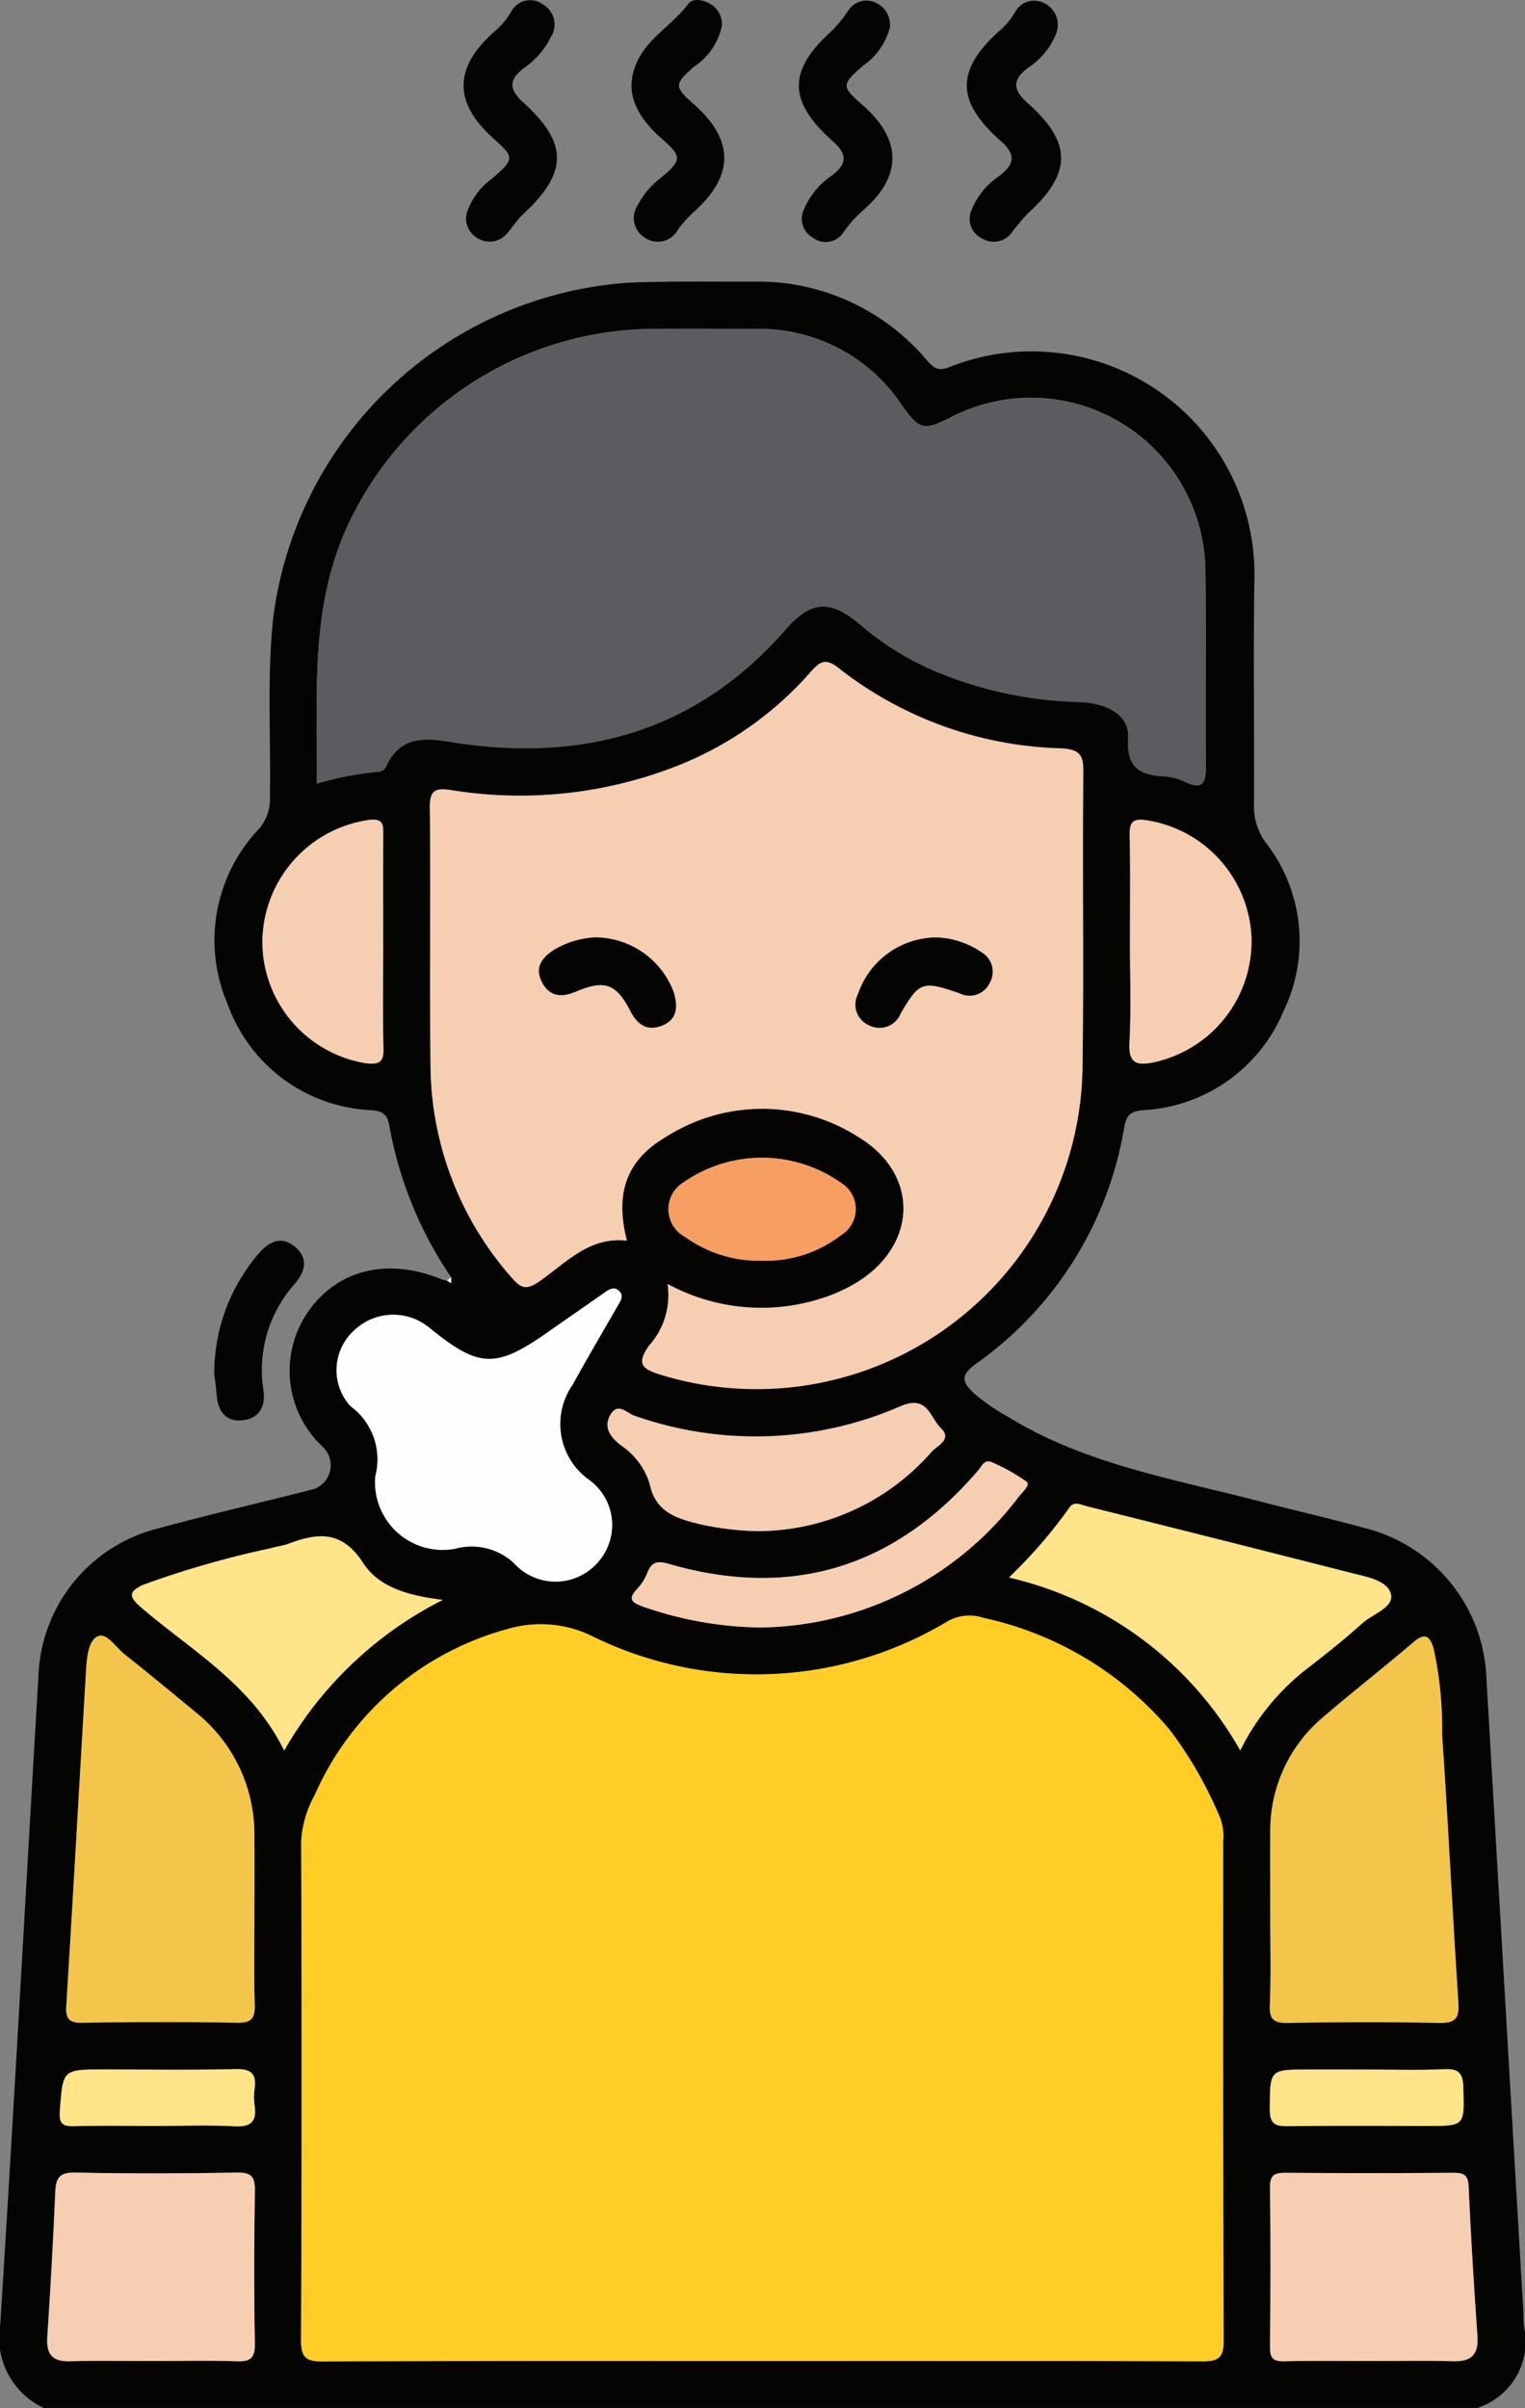 <svg xmlns="http://www.w3.org/2000/svg" width="63.354" height="100" viewBox="0 0 63.354 100">
  <rect x="0" y="0" width="63.354" height="100" fill="#808080" stroke="none"/>
  <g id="Grupo_113307" data-name="Grupo 113307" transform="translate(398.187 -869.353)">
    <path id="Trazado_102884" data-name="Trazado 102884" d="M-379.442,955.508a16.225,16.225,0,0,1-2.563-6.257c-.069-.424-.2-.64-.723-.683a6.655,6.655,0,0,1-6.006-4.415,6.713,6.713,0,0,1,1.3-7.264,1.858,1.858,0,0,0,.46-1.308c.048-2.5-.131-5.006.143-7.507A15.984,15.984,0,0,1-372.018,914.2c1.721-.068,3.447-.034,5.171-.042a9.161,9.161,0,0,1,7.133,3.229c.273.305.456.529.953.325a9.263,9.263,0,0,1,12.683,8.956c-.039,3.057,0,6.116-.013,9.173a2.557,2.557,0,0,0,.491,1.617,6.66,6.66,0,0,1,.729,7.008,6.7,6.7,0,0,1-5.832,4.1c-.526.047-.689.21-.783.727a15.035,15.035,0,0,1-6.158,9.807c-.671.486-.565.771-.081,1.224a8.515,8.515,0,0,0,1.435.988c3.163,1.94,6.767,2.552,10.275,3.457,1.539.4,3.089.756,4.622,1.176a6.681,6.681,0,0,1,4.956,6.179q.761,13.1,1.528,26.2c.015.26.006.522.039.779a2.892,2.892,0,0,1-1.949,3.357h-59.555a3.231,3.231,0,0,1-1.8-3.505c.573-9.053,1.064-18.112,1.6-27.167a6.56,6.56,0,0,1,4.857-5.828c2.128-.579,4.278-1.077,6.416-1.619a1.05,1.05,0,0,0,.5-1.816,4.307,4.307,0,0,1-.577-5.6c1.218-1.751,3.319-2.253,5.555-1.327a1.18,1.18,0,0,0,.189.044l.179.106Zm12.836,45c6.115,0,12.229-.013,18.344.018.723,0,.914-.165.911-.9-.031-6.9-.018-13.79-.021-20.686a2.219,2.219,0,0,0-.116-.954,16.623,16.623,0,0,0-2.123-3.708,14,14,0,0,0-7.716-4.625,1.84,1.84,0,0,0-1.542.171,15.441,15.441,0,0,1-14.847.524,4.868,4.868,0,0,0-3.4-.229,12.254,12.254,0,0,0-8,6.9,4.47,4.47,0,0,0-.56,1.936q.034,10.342-.005,20.684c0,.76.225.893.926.89C-378.705,1000.5-372.656,1000.51-366.606,1000.51Zm-3.846-44.726a3.148,3.148,0,0,1-.781,2.568c-.513.752-.279.954.5,1.194a13.544,13.544,0,0,0,17.517-12.671c.059-4.131-.008-8.263.034-12.394.007-.746-.231-.9-.927-.945a15.638,15.638,0,0,1-9.195-3.3c-.554-.45-.784-.35-1.206.131a14.387,14.387,0,0,1-5.709,3.962,17.873,17.873,0,0,1-9.2.945c-.635-.094-.918-.051-.909.721.04,3.545-.012,7.092.028,10.637a13.426,13.426,0,0,0,3.4,8.911c.378.435.615.474,1.105.137,1.116-.768,2.083-1.882,3.654-1.7-.508-1.971-.026-3.359,1.656-4.332a7.414,7.414,0,0,1,7.958.024c2.525,1.521,2.475,4.445-.023,6.018a6.6,6.6,0,0,1-1.5.685A8.168,8.168,0,0,1-370.453,955.784Zm-14.572-20.777a13.61,13.61,0,0,1,2.541-.5.394.394,0,0,0,.362-.272c.544-1.127,1.462-1.163,2.558-.981,5.472.9,10.246-.344,14.009-4.645,1.068-1.22,1.841-1.265,3.085-.228a12.028,12.028,0,0,0,2.95,1.872,16.5,16.5,0,0,0,6.14,1.358c1.227.032,2.122.573,2.062,1.488-.082,1.241.488,1.553,1.522,1.6a2.262,2.262,0,0,1,.842.227c.753.361.869.014.863-.66-.023-2.7.021-5.4-.02-8.1a7.248,7.248,0,0,0-10.6-6.363c-1.111.558-1.28.508-2-.5a7.094,7.094,0,0,0-6.038-3.18c-1.561,0-3.123-.015-4.684.006a14.092,14.092,0,0,0-12.483,8.545C-385.308,928.025-384.99,931.494-385.025,935.007Zm-2.594,47.063c0-1.1.009-2.208,0-3.312a6.489,6.489,0,0,0-2.438-5.19c-.978-.8-1.952-1.613-2.945-2.4-.37-.293-.766-.934-1.138-.748s-.441.9-.472,1.42c-.274,4.634-.532,9.269-.819,13.9-.034.548.1.728.667.72,2.143-.032,4.287-.039,6.429,0,.648.013.745-.237.729-.793C-387.643,984.474-387.618,983.272-387.618,982.07Zm42.2-.158c0,1.268.035,2.537-.015,3.8-.025.616.169.76.762.75,2.08-.036,4.162-.045,6.242,0,.694.016.871-.174.826-.862-.245-3.7-.42-7.4-.675-11.1a15.631,15.631,0,0,0-.352-3.581c-.166-.543-.365-.672-.849-.257-1.234,1.057-2.52,2.052-3.75,3.113a6.138,6.138,0,0,0-2.186,4.81C-345.42,979.7-345.414,980.806-345.415,981.912Zm-37.178-18.15a2.812,2.812,0,0,0,3.311,3.015,2.586,2.586,0,0,1,2.433.58,2.331,2.331,0,0,0,3.522-.041,2.315,2.315,0,0,0-.423-3.427,2.847,2.847,0,0,1-.65-3.919c.611-1.106,1.25-2.2,1.882-3.291.116-.2.268-.406.052-.609s-.415-.063-.609.073c-.77.541-1.546,1.075-2.316,1.616-2.2,1.547-2.885,1.526-4.956-.159a2.353,2.353,0,0,0-3.114.1,2.224,2.224,0,0,0-.161,3.158A2.73,2.73,0,0,1-382.592,963.762Zm35.93,11.391a9.721,9.721,0,0,1,2.885-3.48c.743-.581,1.485-1.167,2.184-1.8.436-.395,1.339-.654,1.186-1.226s-1.029-.707-1.656-.867q-5.474-1.4-10.957-2.762c-.239-.06-.543-.228-.727.037a20.418,20.418,0,0,1-2.521,2.916A14.883,14.883,0,0,1-346.662,975.153Zm-45.124,25.358c1.136,0,2.272-.028,3.406.012.568.02.792-.1.779-.736-.043-2.108-.037-4.218,0-6.326.009-.581-.119-.784-.743-.773-2.238.039-4.478.044-6.716,0-.658-.014-.806.222-.831.81-.085,2.009-.2,4.017-.331,6.024-.045.7.2,1.02.933,1C-394.123,1000.487-392.954,1000.51-391.786,1000.51Zm50.473,0c1.168,0,2.337-.024,3.5.009.766.022,1.05-.293,1-1.048-.145-2.071-.274-4.143-.366-6.217-.022-.506-.234-.562-.654-.559q-3.456.023-6.911,0c-.463,0-.692.055-.684.615.033,2.206.027,4.413,0,6.619-.005.477.149.6.607.592C-343.65,1000.491-342.482,1000.51-341.314,1000.51Zm-45.067-25.351a15.769,15.769,0,0,1,6.588-6.257c-1.31-.164-2.619-.467-3.307-1.533-.867-1.344-1.86-1.265-3.078-.807-.241.09-.5.117-.752.194a39.406,39.406,0,0,0-5.313,1.522c-.544.255-.638.455-.1.918C-390.248,971-387.738,972.391-386.381,975.159Zm19.676-9.111a9.614,9.614,0,0,0,7.219-3.3c.225-.253.884-.516.385-.989-.45-.427-.539-1.393-1.679-.9a15.109,15.109,0,0,1-11.039.392c-.314-.1-.692-.576-1-.052s-.011.92.4,1.255a3,3,0,0,1,1.219,1.6c.238,1.2,1.113,1.456,2.08,1.694A12.062,12.062,0,0,0-366.7,966.048Zm15.461-24.493c0,1.4.056,2.8-.021,4.194-.047.859.284.98,1,.83a5.144,5.144,0,0,0,4.069-5.139,5.142,5.142,0,0,0-4.344-4.91c-.585-.095-.73.071-.717.635C-351.223,938.628-351.244,940.092-351.244,941.555Zm-31.024.092c0-1.524,0-3.048,0-4.573,0-.357-.006-.6-.513-.571a5.152,5.152,0,0,0-4.506,5.046,5.117,5.117,0,0,0,4.349,5.074c.495.048.692-.054.679-.6C-382.291,944.566-382.269,943.106-382.269,941.647Zm15.707,28.4a13.677,13.677,0,0,0,10.685-5.413c.154-.2.5-.505.347-.633a7.732,7.732,0,0,0-1.413-.8c-.341-.175-.447.14-.605.324-3.464,4.032-7.749,5.361-12.866,3.878-.485-.141-.714-.06-.888.394a2.079,2.079,0,0,1-.419.652c-.356.382-.269.544.207.717A15.244,15.244,0,0,0-366.562,970.045Zm.045-15.227a5.11,5.11,0,0,0,3.274-1.065,1.27,1.27,0,0,0,.019-2.155,5.7,5.7,0,0,0-6.554-.045,1.306,1.306,0,0,0,.062,2.281A5.251,5.251,0,0,0-366.516,954.818Zm-25.257,35.93c1.106,0,2.213-.044,3.316.016.7.037.95-.189.847-.868a2.414,2.414,0,0,1,0-.681c.086-.624-.135-.84-.793-.824-1.82.045-3.641.016-5.462.016-1.73,0-1.7,0-1.834,1.7-.042.54.1.668.61.654C-393.985,990.726-392.879,990.747-391.773,990.748Zm50.386-2.342h-2.432c-1.64,0-1.6,0-1.615,1.635-.006.656.248.725.793.717,1.913-.027,3.826-.01,5.74-.01,1.58,0,1.551,0,1.506-1.593-.016-.588-.179-.79-.782-.762C-339.246,988.44-340.317,988.406-341.388,988.406Z" transform="translate(0 -33.11)" fill="#040403"/>
    <path id="Trazado_102885" data-name="Trazado 102885" d="M-267.221,870.568a2.786,2.786,0,0,1-1.1,1.568c-.913.789-.913.873-.053,1.621,1.675,1.457,1.683,2.985.01,4.423a4.778,4.778,0,0,0-.769.865.887.887,0,0,1-1.287.24.9.9,0,0,1-.364-1.186,3.212,3.212,0,0,1,1.163-1.4c.6-.457.663-.856.052-1.4-1.912-1.7-1.9-2.968-.005-4.657a6.111,6.111,0,0,0,.658-.833.892.892,0,0,1,1.046-.309A1.009,1.009,0,0,1-267.221,870.568Z" transform="translate(-94 -0.062)" fill="#040403"/>
    <path id="Trazado_102886" data-name="Trazado 102886" d="M-293.9,870.464a2.7,2.7,0,0,1-1.15,1.658c-.832.737-.831.83-.007,1.56,1.694,1.5,1.682,2.976-.025,4.495a4.491,4.491,0,0,0-.64.72.946.946,0,0,1-1.353.338.965.965,0,0,1-.311-1.37,3.5,3.5,0,0,1,1.01-1.169c.824-.694.817-.851.008-1.563-1.189-1.045-1.548-2.036-1.078-3.145.443-1.044,1.491-1.585,2.147-2.463.2-.263.6-.188.907-.017A.948.948,0,0,1-293.9,870.464Z" transform="translate(-74.305 0)" fill="#040403"/>
    <path id="Trazado_102887" data-name="Trazado 102887" d="M-241.577,869.473a1,1,0,0,1,1.02,1.354,3.01,3.01,0,0,1-1.148,1.414c-.644.473-.7.894-.056,1.466,1.88,1.656,1.862,2.927.022,4.6a9.685,9.685,0,0,0-.681.813.928.928,0,0,1-1.231.216.894.894,0,0,1-.426-1.167,3.1,3.1,0,0,1,1.149-1.417c.634-.478.721-.88.062-1.461-1.877-1.653-1.864-2.953-.017-4.6a2.809,2.809,0,0,0,.614-.742A.921.921,0,0,1-241.577,869.473Z" transform="translate(-113.751 -0.088)" fill="#040403"/>
    <path id="Trazado_102888" data-name="Trazado 102888" d="M-324.25,878.228a2.94,2.94,0,0,1,1.083-1.45c.9-.786.9-.856.036-1.629-1.67-1.495-1.669-2.933,0-4.423a3.369,3.369,0,0,0,.7-.8.885.885,0,0,1,1.327-.364.962.962,0,0,1,.355,1.353,3.433,3.433,0,0,1-1.137,1.308c-.6.463-.634.857-.036,1.4,1.9,1.726,1.881,2.926,0,4.673-.257.239-.439.555-.68.813a.934.934,0,0,1-1.161.192A.941.941,0,0,1-324.25,878.228Z" transform="translate(-54.545 -0.035)" fill="#040403"/>
    <path id="Trazado_102889" data-name="Trazado 102889" d="M-364.074,1072.322a7.625,7.625,0,0,1,1.849-5c.439-.506.945-.743,1.507-.273s.425,1.021-.007,1.53a5.364,5.364,0,0,0-1.309,4.406c.1.674-.156,1.19-.865,1.266-.653.07-1.006-.332-1.068-.984C-364,1072.91-364.047,1072.558-364.074,1072.322Z" transform="translate(-25.211 -145.917)" fill="#040403"/>
    <path id="Trazado_102890" data-name="Trazado 102890" d="M-331.187,1157.422c-6.049,0-12.1-.012-18.149.016-.7,0-.929-.129-.926-.89q.05-10.341.005-20.684a4.47,4.47,0,0,1,.56-1.936,12.254,12.254,0,0,1,8-6.9,4.868,4.868,0,0,1,3.4.229,15.442,15.442,0,0,0,14.847-.524,1.84,1.84,0,0,1,1.542-.171,14,14,0,0,1,7.716,4.625,16.62,16.62,0,0,1,2.123,3.708,2.219,2.219,0,0,1,.116.953c0,6.9-.01,13.79.021,20.686,0,.737-.188.906-.911.9C-318.957,1157.408-325.072,1157.422-331.187,1157.422Z" transform="translate(-35.419 -190.022)" fill="#ffce26"/>
    <path id="Trazado_102891" data-name="Trazado 102891" d="M-319.88,1000.515a8.169,8.169,0,0,0,6.4.6,6.6,6.6,0,0,0,1.5-.685c2.5-1.573,2.548-4.5.023-6.018a7.414,7.414,0,0,0-7.958-.024c-1.683.973-2.165,2.36-1.656,4.332-1.57-.187-2.537.927-3.654,1.7-.49.337-.727.3-1.105-.137a13.427,13.427,0,0,1-3.4-8.911c-.04-3.545.012-7.092-.028-10.637-.009-.771.274-.815.909-.721a17.872,17.872,0,0,0,9.2-.945,14.389,14.389,0,0,0,5.709-3.962c.423-.481.653-.581,1.206-.131a15.638,15.638,0,0,0,9.195,3.3c.7.043.934.2.927.945-.042,4.131.025,8.264-.034,12.394a13.544,13.544,0,0,1-17.517,12.671c-.781-.241-1.015-.442-.5-1.194A3.148,3.148,0,0,0-319.88,1000.515Zm8.665-12.14Z" transform="translate(-50.572 -77.841)" fill="#f6ceb2"/>
    <path id="Trazado_102892" data-name="Trazado 102892" d="M-347.772,940.6c.034-3.513-.283-6.982,1.108-10.319a14.092,14.092,0,0,1,12.483-8.545c1.561-.021,3.123-.009,4.684-.006a7.094,7.094,0,0,1,6.038,3.18c.719,1,.887,1.054,2,.5a7.248,7.248,0,0,1,10.6,6.363c.041,2.7,0,5.4.02,8.1.006.674-.11,1.021-.863.66a2.262,2.262,0,0,0-.842-.227c-1.034-.05-1.6-.363-1.522-1.6.061-.916-.834-1.456-2.062-1.489a16.5,16.5,0,0,1-6.14-1.358,12.028,12.028,0,0,1-2.95-1.872c-1.244-1.037-2.017-.992-3.085.228-3.764,4.3-8.537,5.549-14.009,4.645-1.1-.181-2.014-.146-2.558.982a.394.394,0,0,1-.362.272A13.61,13.61,0,0,0-347.772,940.6Z" transform="translate(-37.253 -38.706)" fill="#5a5c5f"/>
    <path id="Trazado_102893" data-name="Trazado 102893" d="M-379.83,1141.33c0,1.2-.024,2.4.011,3.6.016.556-.08.806-.729.793-2.142-.043-4.286-.035-6.429,0-.572.008-.7-.172-.667-.72.287-4.633.545-9.269.819-13.9.031-.522.088-1.228.472-1.42s.768.456,1.138.748c.993.785,1.968,1.593,2.945,2.4a6.489,6.489,0,0,1,2.438,5.19C-379.822,1139.121-379.83,1140.225-379.83,1141.33Z" transform="translate(-7.788 -192.37)" fill="#f3c64b"/>
    <path id="Trazado_102894" data-name="Trazado 102894" d="M-196.007,1141.282c0-1.106-.006-2.211,0-3.316a6.138,6.138,0,0,1,2.186-4.81c1.23-1.061,2.517-2.056,3.75-3.113.484-.415.683-.286.849.257a15.629,15.629,0,0,1,.352,3.58c.255,3.7.429,7.4.675,11.1.046.688-.131.878-.826.862-2.08-.047-4.162-.039-6.242,0-.593.01-.787-.134-.762-.75C-195.972,1143.819-196.008,1142.55-196.007,1141.282Z" transform="translate(-149.407 -192.48)" fill="#f3c64b"/>
    <path id="Trazado_102895" data-name="Trazado 102895" d="M-343,1082.189a2.73,2.73,0,0,0-1.029-2.9,2.224,2.224,0,0,1,.161-3.158,2.354,2.354,0,0,1,3.114-.1c2.071,1.685,2.751,1.706,4.956.159.771-.54,1.546-1.075,2.316-1.615.195-.136.4-.27.609-.073s.064.408-.052.609c-.632,1.094-1.271,2.185-1.882,3.291a2.847,2.847,0,0,0,.65,3.919,2.315,2.315,0,0,1,.423,3.427,2.331,2.331,0,0,1-3.522.041,2.586,2.586,0,0,0-2.433-.58A2.812,2.812,0,0,1-343,1082.189Z" transform="translate(-39.595 -151.538)" fill="#fefefe"/>
    <path id="Trazado_102896" data-name="Trazado 102896" d="M-227.944,1118.9a14.884,14.884,0,0,0-9.606-7.181,20.416,20.416,0,0,0,2.521-2.916c.184-.265.488-.1.727-.037q5.481,1.37,10.957,2.762c.627.16,1.505.306,1.656.867s-.75.831-1.186,1.226c-.7.633-1.441,1.218-2.184,1.8A9.722,9.722,0,0,0-227.944,1118.9Z" transform="translate(-118.718 -176.855)" fill="#ffe489"/>
    <path id="Trazado_102897" data-name="Trazado 102897" d="M-386.24,1222.91c-1.168,0-2.337-.023-3.5.008-.733.02-.979-.3-.933-1,.13-2.007.246-4.015.331-6.024.025-.588.173-.824.831-.81,2.238.047,4.478.042,6.716,0,.623-.011.752.192.743.773-.034,2.108-.04,4.218,0,6.326.013.635-.211.756-.779.736C-383.968,1222.882-385.1,1222.91-386.24,1222.91Z" transform="translate(-5.546 -255.51)" fill="#f6ceb2"/>
    <path id="Trazado_102898" data-name="Trazado 102898" d="M-191.9,1222.938c-1.168,0-2.337-.019-3.5.01-.458.011-.612-.115-.607-.592.023-2.206.03-4.413,0-6.619-.008-.56.221-.619.684-.615q3.456.028,6.911,0c.42,0,.631.053.654.559.092,2.073.222,4.146.366,6.217.053.755-.231,1.07-1,1.048C-189.559,1222.914-190.728,1222.938-191.9,1222.938Z" transform="translate(-149.417 -255.538)" fill="#f6ceb2"/>
    <path id="Trazado_102899" data-name="Trazado 102899" d="M-370.847,1122.733c-1.357-2.768-3.867-4.155-5.963-5.962-.537-.463-.443-.662.1-.918a39.406,39.406,0,0,1,5.313-1.522c.247-.077.511-.1.752-.194,1.218-.458,2.211-.537,3.078.807.688,1.065,2,1.368,3.307,1.533A15.768,15.768,0,0,0-370.847,1122.733Z" transform="translate(-15.534 -180.683)" fill="#ffe489"/>
    <path id="Trazado_102900" data-name="Trazado 102900" d="M-295.234,1097.94a12.067,12.067,0,0,1-2.418-.29c-.967-.238-1.842-.5-2.08-1.694a3,3,0,0,0-1.219-1.6c-.413-.335-.711-.736-.4-1.255s.69-.05,1,.052a15.109,15.109,0,0,0,11.039-.392c1.14-.5,1.229.468,1.679.9.5.473-.16.735-.385.989A9.614,9.614,0,0,1-295.234,1097.94Z" transform="translate(-71.471 -165.002)" fill="#f6ceb2"/>
    <path id="Trazado_102901" data-name="Trazado 102901" d="M-218.369,1004.854c0-1.464.021-2.927-.011-4.39-.012-.564.133-.729.717-.635a5.142,5.142,0,0,1,4.344,4.91,5.144,5.144,0,0,1-4.069,5.139c-.718.15-1.049.03-1-.83C-218.313,1007.654-218.369,1006.253-218.369,1004.854Z" transform="translate(-132.875 -96.409)" fill="#f6ceb2"/>
    <path id="Trazado_102902" data-name="Trazado 102902" d="M-351.394,1004.931c0,1.459-.022,2.919.012,4.378.013.545-.184.646-.679.6a5.117,5.117,0,0,1-4.349-5.074,5.152,5.152,0,0,1,4.506-5.046c.507-.034.514.214.513.571C-351.4,1001.883-351.394,1003.407-351.394,1004.931Z" transform="translate(-30.874 -96.395)" fill="#f6ceb2"/>
    <path id="Trazado_102903" data-name="Trazado 102903" d="M-292.227,1108.8a15.242,15.242,0,0,1-4.952-.881c-.476-.173-.563-.336-.207-.717a2.078,2.078,0,0,0,.419-.652c.174-.454.4-.534.888-.394,5.118,1.482,9.4.154,12.866-3.878.158-.184.264-.5.605-.324a7.738,7.738,0,0,1,1.413.8c.154.127-.193.436-.347.633A13.677,13.677,0,0,1-292.227,1108.8Z" transform="translate(-74.335 -171.861)" fill="#f6ceb2"/>
    <path id="Trazado_102904" data-name="Trazado 102904" d="M-287.868,1057.863a5.253,5.253,0,0,1-3.2-.983,1.306,1.306,0,0,1-.062-2.281,5.7,5.7,0,0,1,6.554.045,1.27,1.27,0,0,1-.019,2.155A5.111,5.111,0,0,1-287.868,1057.863Z" transform="translate(-78.648 -136.155)" fill="#f79f63"/>
    <path id="Trazado_102905" data-name="Trazado 102905" d="M-384.749,1200.986c-1.106,0-2.212-.021-3.316.009-.507.014-.652-.113-.61-.654.132-1.7.1-1.7,1.834-1.7,1.821,0,3.643.029,5.462-.016.658-.016.878.2.793.823a2.414,2.414,0,0,0,0,.681c.1.679-.151.906-.847.869C-382.536,1200.943-383.644,1200.986-384.749,1200.986Z" transform="translate(-7.024 -243.349)" fill="#ffe489"/>
    <path id="Trazado_102906" data-name="Trazado 102906" d="M-191.988,1198.646c1.07,0,2.142.035,3.21-.014.6-.027.765.174.782.762.045,1.594.074,1.593-1.506,1.593-1.913,0-3.827-.017-5.74.01-.544.008-.8-.062-.793-.717.015-1.635-.025-1.635,1.615-1.635Z" transform="translate(-149.399 -243.35)" fill="#ffe489"/>
    <path id="Trazado_102907" data-name="Trazado 102907" d="M-326.871,1072.626l0,.241-.179-.106Z" transform="translate(-52.571 -150.228)" fill="#fefefe"/>
    <path id="Trazado_102908" data-name="Trazado 102908" d="M-262.321,1018.519a3.5,3.5,0,0,1,3.278,2.259c.178.568.182,1.138-.461,1.4-.6.248-1.027,0-1.331-.595-.587-1.147-1.072-1.313-2.254-.814-.588.248-1.086.229-1.41-.37-.335-.618-.019-1.037.5-1.369A3.735,3.735,0,0,1-262.321,1018.519Z" transform="translate(-111.162 -110.24)" fill="#040403"/>
    <path id="Trazado_102909" data-name="Trazado 102909" d="M-307.571,1018.531a3.561,3.561,0,0,1,1.841.618.936.936,0,0,1,.332,1.281.92.92,0,0,1-1.242.423c-1.545-.537-1.678-.489-2.458.847a.942.942,0,0,1-1.3.484.939.939,0,0,1-.468-1.3A3.465,3.465,0,0,1-307.571,1018.531Z" transform="translate(-51.678 -110.249)" fill="#040403"/>
  </g>
</svg>
